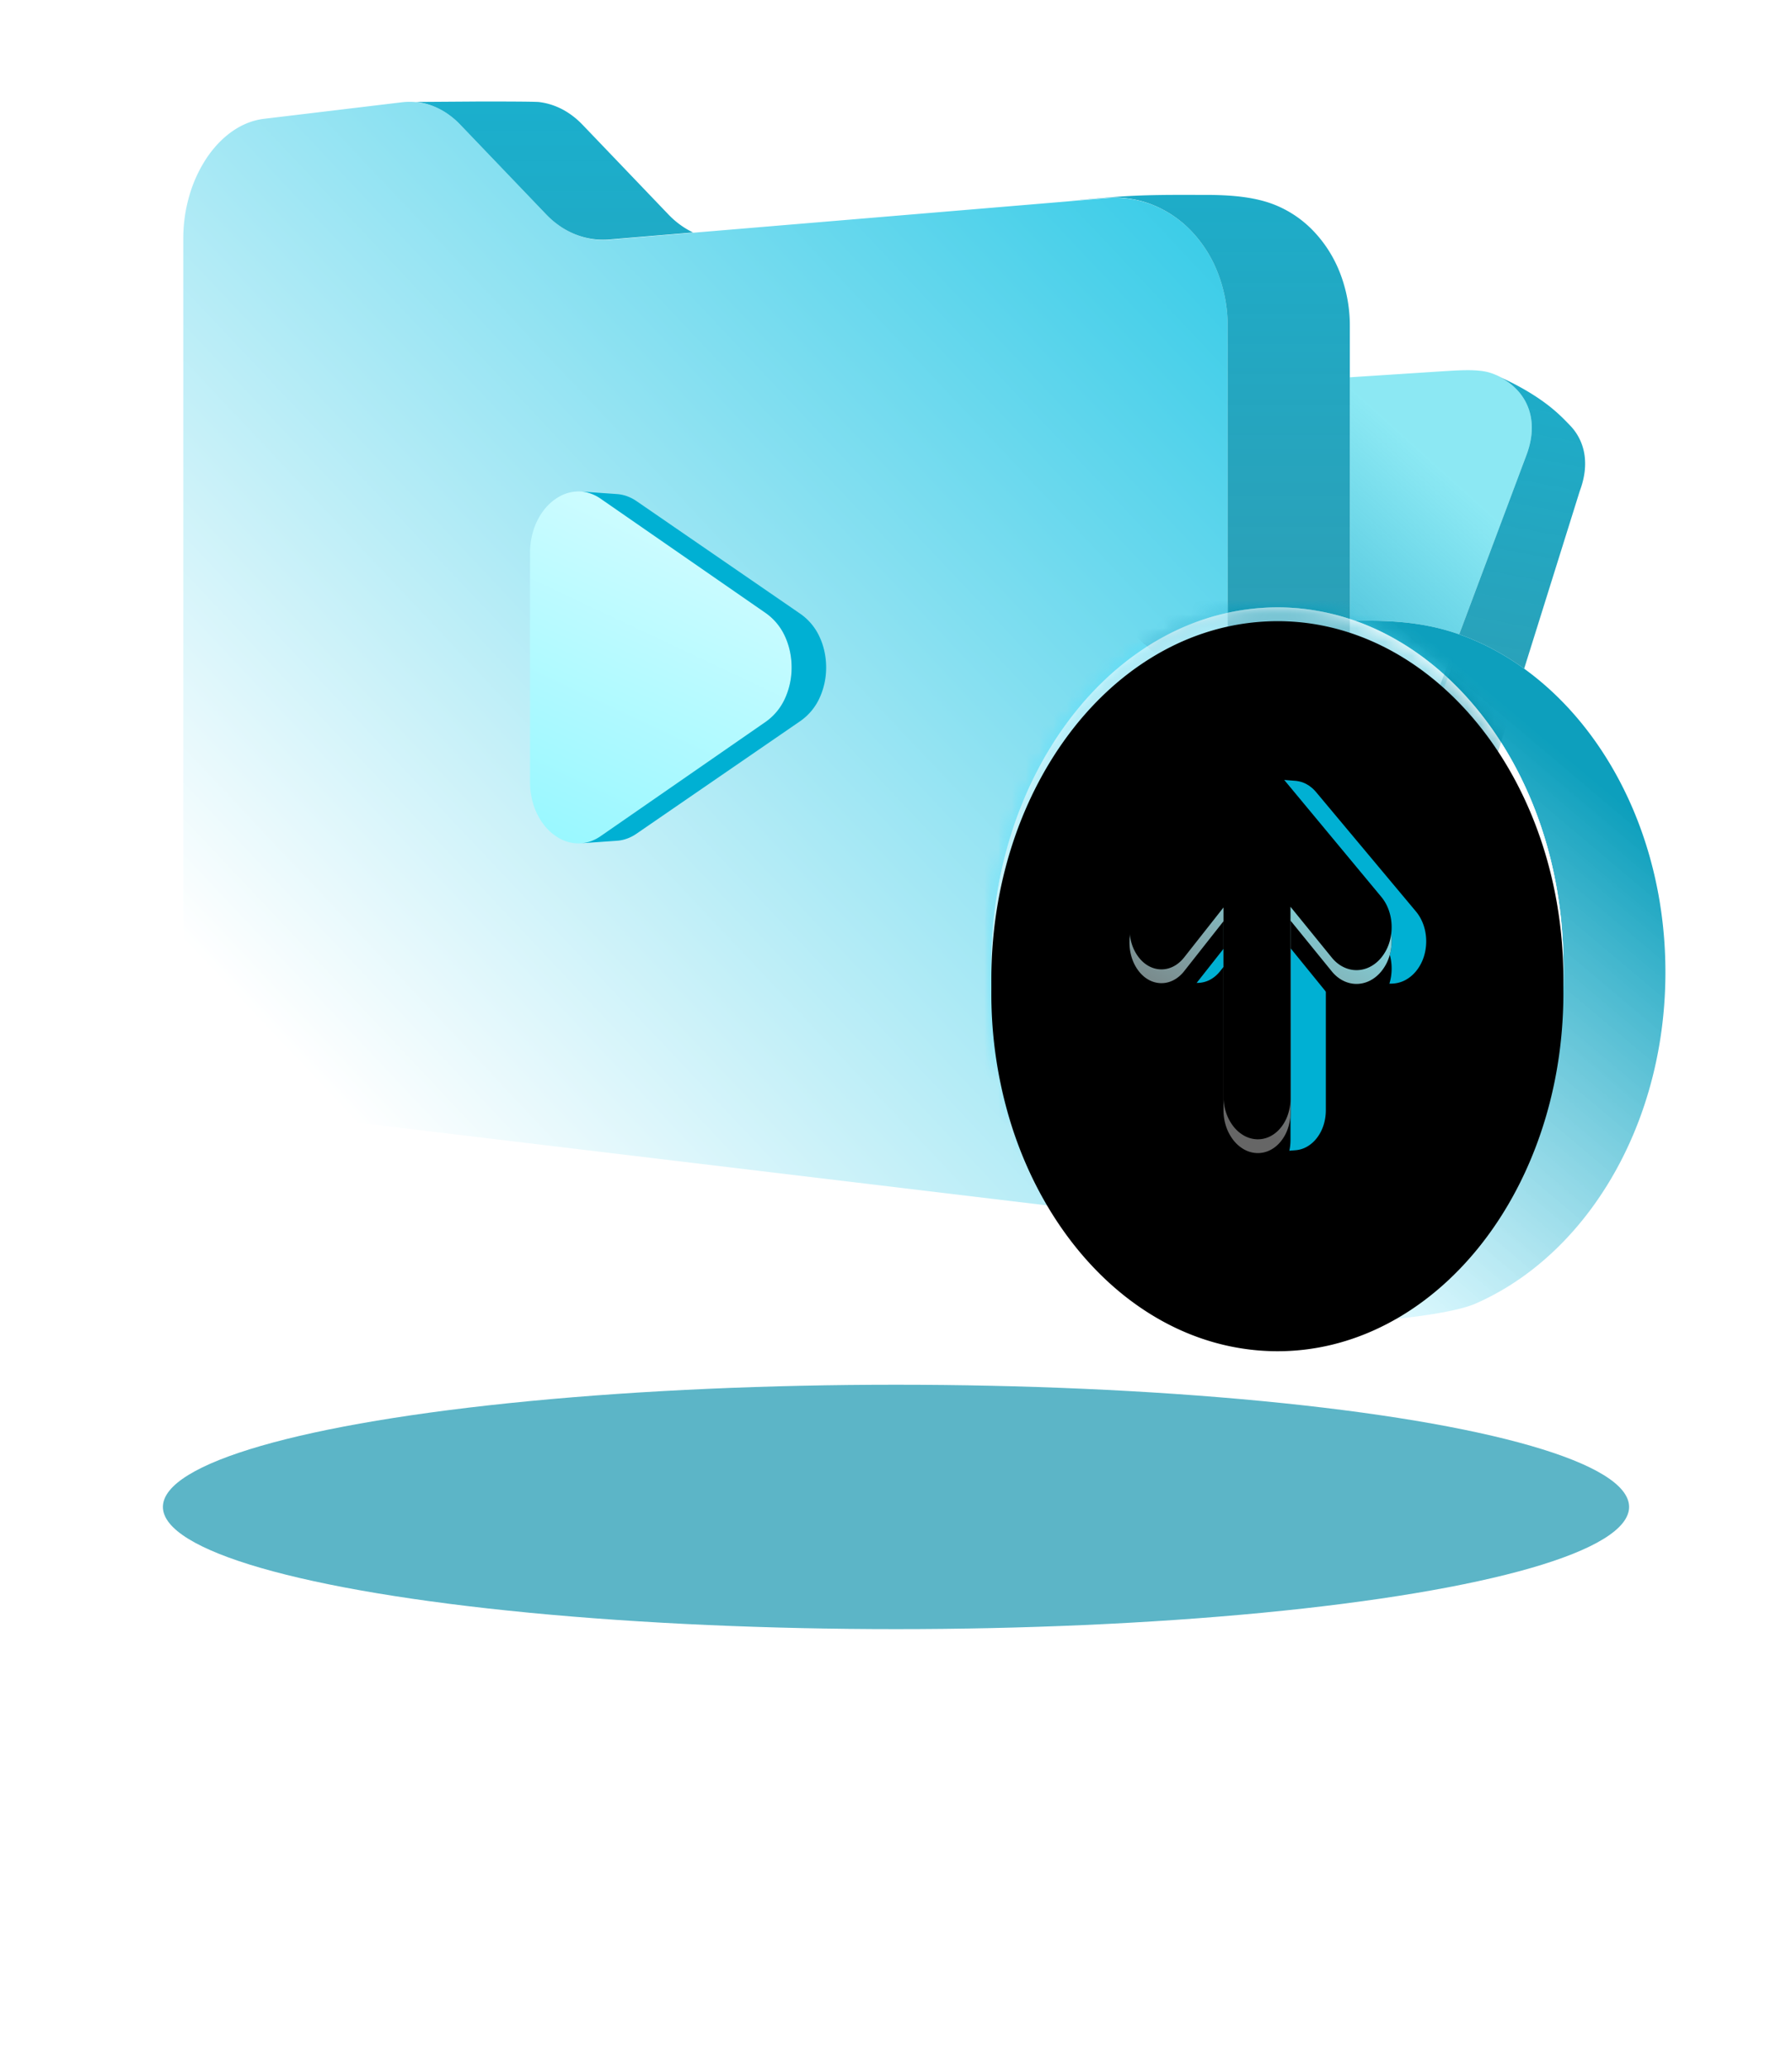 <svg width="130" height="150" xmlns="http://www.w3.org/2000/svg" xmlns:xlink="http://www.w3.org/1999/xlink"><defs><filter x="-22.6%" y="-135.4%" width="145.1%" height="370.8%" filterUnits="objectBoundingBox" id="a"><feGaussianBlur stdDeviation="8" in="SourceGraphic"/></filter><filter x="-6.2%" y="-9.6%" width="112.5%" height="119.2%" filterUnits="objectBoundingBox" id="h"><feGaussianBlur stdDeviation="2" in="SourceGraphic"/></filter><filter x="-22.6%" y="-19.2%" width="145.2%" height="138.3%" filterUnits="objectBoundingBox" id="j"><feGaussianBlur stdDeviation="4" in="SourceGraphic"/></filter><filter x="-7.9%" y="-7.4%" width="115.8%" height="114.9%" filterUnits="objectBoundingBox" id="k"><feGaussianBlur stdDeviation="2" in="SourceGraphic"/></filter><filter x="-17.7%" y="-14.8%" width="135.4%" height="129.7%" filterUnits="objectBoundingBox" id="l"><feGaussianBlur stdDeviation="4" in="SourceGraphic"/></filter><filter x="-31.3%" y="-21.2%" width="162.7%" height="150%" filterUnits="objectBoundingBox" id="m"><feOffset dy="2" in="SourceAlpha" result="shadowOffsetOuter1"/><feGaussianBlur stdDeviation="4" in="shadowOffsetOuter1" result="shadowBlurOuter1"/><feComposite in="shadowBlurOuter1" in2="SourceAlpha" operator="out" result="shadowBlurOuter1"/><feColorMatrix values="0 0 0 0 0.286 0 0 0 0 0.653 0 0 0 0 0.957 0 0 0 0.245 0" in="shadowBlurOuter1"/></filter><filter x="-25.3%" y="-16.4%" width="150.6%" height="140.4%" filterUnits="objectBoundingBox" id="o"><feGaussianBlur stdDeviation="2" in="SourceAlpha" result="shadowBlurInner1"/><feOffset dy="1" in="shadowBlurInner1" result="shadowOffsetInner1"/><feComposite in="shadowOffsetInner1" in2="SourceAlpha" operator="arithmetic" k2="-1" k3="1" result="shadowInnerInner1"/><feColorMatrix values="0 0 0 0 1 0 0 0 0 1 0 0 0 0 1 0 0 0 1 0" in="shadowInnerInner1"/></filter><filter x="-84.1%" y="-51.5%" width="268.2%" height="217.6%" filterUnits="objectBoundingBox" id="p"><feOffset dy="2" in="SourceAlpha" result="shadowOffsetOuter1"/><feGaussianBlur stdDeviation="5" in="shadowOffsetOuter1" result="shadowBlurOuter1"/><feComposite in="shadowBlurOuter1" in2="SourceAlpha" operator="out" result="shadowBlurOuter1"/><feColorMatrix values="0 0 0 0 0 0 0 0 0 0.702 0 0 0 0 0.842 0 0 0 0.599 0" in="shadowBlurOuter1"/></filter><filter x="-63.1%" y="-36.8%" width="226.2%" height="188.2%" filterUnits="objectBoundingBox" id="s"><feGaussianBlur stdDeviation="1.5" in="SourceAlpha" result="shadowBlurInner1"/><feOffset dy="-1" in="shadowBlurInner1" result="shadowOffsetInner1"/><feComposite in="shadowOffsetInner1" in2="SourceAlpha" operator="arithmetic" k2="-1" k3="1" result="shadowInnerInner1"/><feColorMatrix values="0 0 0 0 1 0 0 0 0 1 0 0 0 0 1 0 0 0 0.604 0" in="shadowInnerInner1"/></filter><linearGradient x1="100%" y1="28.898%" x2="75.87%" y2="46.25%" id="b"><stop stop-color="#41DAEC" stop-opacity=".603" offset="0%"/><stop stop-color="#22A1C5" offset="100%"/><stop stop-color="#47E0FF" offset="100%"/></linearGradient><linearGradient x1="86.011%" y1="0%" x2="69.915%" y2="100%" id="c"><stop stop-color="#01A6C7" offset="0%"/><stop stop-color="#007086" stop-opacity=".84" offset="100%"/></linearGradient><linearGradient x1="117.298%" y1="-16.937%" x2="13.071%" y2="88.414%" id="d"><stop stop-color="#00BDE1" offset="0%"/><stop stop-color="#FFF" offset="100%"/></linearGradient><linearGradient x1="77.651%" y1="0%" x2="77.651%" y2="100%" id="e"><stop stop-color="#01A6C7" offset="0%"/><stop stop-color="#007086" stop-opacity=".84" offset="100%"/></linearGradient><linearGradient x1="70.362%" y1="17.095%" x2="31.617%" y2="100%" id="f"><stop stop-color="#009AB9" offset="0%"/><stop stop-color="#D6F8FF" stop-opacity=".84" offset="100%"/></linearGradient><linearGradient x1="63.862%" y1="10.038%" x2="32.774%" y2="87.081%" id="r"><stop stop-color="#74EDFA" offset="0%"/><stop stop-color="#FFF" stop-opacity=".4" offset="100%"/></linearGradient><linearGradient x1="77.619%" y1="-37.417%" x2="22.381%" y2="121.711%" id="t"><stop stop-color="#E9FEFF" offset="0%"/><stop stop-color="#90F7FF" offset="100%"/></linearGradient><path d="M19.435.053c2.879-.229 5.669.288 8.248 1.435 2.619 1.164 5.013 2.974 7.05 5.301 2.062 2.355 3.748 5.23 4.923 8.476 1.184 3.268 1.842 6.894 1.842 10.715 0 3.823-.658 7.45-1.842 10.718-1.175 3.247-2.861 6.12-4.923 8.475-2.037 2.327-4.431 4.137-7.05 5.3-2.58 1.147-5.37 1.663-8.248 1.435-2.829-.225-5.478-1.148-7.85-2.612-2.338-1.441-4.414-3.412-6.136-5.767-1.704-2.329-3.07-5.043-4.006-8.012A31.728 31.728 0 0 1 0 25.98c0-3.366.512-6.584 1.443-9.535.937-2.969 2.302-5.683 4.006-8.012 1.722-2.355 3.798-4.326 6.136-5.768C13.957 1.2 16.606.278 19.435.053" id="g"/><path d="M19.435.053c2.879-.229 5.669.288 8.248 1.435 2.619 1.164 5.013 2.974 7.05 5.301 2.062 2.355 3.748 5.23 4.923 8.476 1.184 3.268 1.842 6.894 1.842 10.715 0 3.823-.658 7.45-1.842 10.718-1.175 3.247-2.861 6.12-4.923 8.475-2.037 2.327-4.431 4.137-7.05 5.3-2.58 1.147-5.37 1.663-8.248 1.435-2.829-.225-5.478-1.148-7.85-2.612-2.338-1.441-4.414-3.412-6.136-5.767-1.704-2.329-3.07-5.043-4.006-8.012A31.728 31.728 0 0 1 0 25.98c0-3.366.512-6.584 1.443-9.535.937-2.969 2.302-5.683 4.006-8.012 1.722-2.355 3.798-4.326 6.136-5.768C13.957 1.2 16.606.278 19.435.053" id="n"/><path d="M19.252 12.376h.063a3.368 3.368 0 0 1 .18.007.91.91 0 0 1 .091.01l.045.008.044.008.087.017a2.488 2.488 0 0 1 .13.032 1.432 1.432 0 0 1 .116.039l.059.023.055.023.052.023.056.027a2.27 2.27 0 0 1 .301.185 4.733 4.733 0 0 1 .151.12l.042.036.037.033.07.07a2.76 2.76 0 0 1 .149.16l7.306 8.8c.251.301.44.652.565 1.027.126.375.188.775.188 1.175s-.062.8-.188 1.177a3.23 3.23 0 0 1-.565 1.033 2.75 2.75 0 0 1-.402.398 2.41 2.41 0 0 1-.445.284 2.197 2.197 0 0 1-.473.169 2.08 2.08 0 0 1-.969-.004 2.178 2.178 0 0 1-.468-.172 2.38 2.38 0 0 1-.439-.284 2.718 2.718 0 0 1-.393-.395l-2.995-3.685v13.908c0 .423-.069.822-.194 1.184a3.01 3.01 0 0 1-.527.95c-.222.268-.486.48-.779.623a1.97 1.97 0 0 1-.95.2 2.065 2.065 0 0 1-.942-.277 2.616 2.616 0 0 1-.766-.679 3.3 3.3 0 0 1-.515-.978 3.738 3.738 0 0 1-.188-1.18V22.769l-2.855 3.623a2.58 2.58 0 0 1-.369.382c-.13.109-.267.2-.408.272a1.953 1.953 0 0 1-.433.162 1.848 1.848 0 0 1-.89-.004 1.963 1.963 0 0 1-.43-.164 2.176 2.176 0 0 1-.402-.272 2.525 2.525 0 0 1-.361-.38 3.114 3.114 0 0 1-.506-.977 3.701 3.701 0 0 1-.168-1.11c0-.378.056-.756.168-1.113.112-.356.28-.691.506-.982l6.85-8.871.053-.064.044-.053.04-.047.038-.042.058-.056.033-.033.033-.032a1.322 1.322 0 0 1 .066-.063l.067-.055.053-.042a6.989 6.989 0 0 1 .082-.064l.065-.044.055-.035.049-.03a.963.963 0 0 1 .11-.059 4.153 4.153 0 0 1 .157-.076l.067-.026a2.172 2.172 0 0 1 .162-.057l.064-.013c.014-.004.029-.007.043-.012a26528.443 26528.443 0 0 1 .087-.02.82.82 0 0 1 .043-.008l.06-.01.06-.007.06-.006.06-.004" id="q"/></defs><g fill="none" fill-rule="evenodd"><path d="M0 0h130v130H0z"/><ellipse fill="#008BA7" opacity=".8" filter="url(#a)" cx="65" cy="109.318" rx="53.182" ry="8.864"/><path d="M59.498 22.57a6.3 6.3 0 0 1 1.075-.001c.338.03.653.09.941.179.29.09.552.21.785.358.232.148.435.325.604.53l3.558 4.318c.18.22.398.411.648.574.251.164.535.298.85.402.314.104.657.177 1.027.218.37.04.767.05 1.186.024l34.566-2.244c1.153-.07 2.47-.165 3.35.11.887.278 1.522.757 2.067 1.323.548.57.99 1.553 1.12 2.352.134.805.037 1.707-.325 2.673l-16.33 43.53c-.465 1.238-1.177 2.403-2.07 3.447a14.111 14.111 0 0 1-3.141 2.717 13.72 13.72 0 0 1-3.754 1.675c-1.298.352-2.619.484-3.89.355l-63.671-6.485c-.842-.086-1.522-.37-2.03-.81-.506-.435-.843-1.022-1.003-1.72-.159-.69-.144-1.49.053-2.355.195-.86.57-1.786 1.132-2.739l24.667-41.794a10.867 10.867 0 0 1 1.684-2.135 14.127 14.127 0 0 1 2.213-1.795 13.287 13.287 0 0 1 2.48-1.289c.845-.326 1.69-.539 2.491-.606l9.716-.811Z" fill="#FFF" fill-rule="nonzero"/><path d="M46.203 15.204a6.3 6.3 0 0 1 1.075-.002c.338.03.652.09.94.18.29.09.553.209.785.357.233.148.436.326.605.53l3.558 4.318c.18.22.398.411.648.575.251.163.535.297.849.401.314.104.658.177 1.028.218.37.041.767.05 1.185.024l34.567-2.244c1.153-.07 2.47-.164 3.35.111.886.277 1.522.756 2.066 1.322.549.571.99 1.554 1.121 2.352.133.805.036 1.708-.326 2.673l-16.328 43.53c-.465 1.239-1.178 2.404-2.07 3.448a14.111 14.111 0 0 1-3.142 2.716 13.72 13.72 0 0 1-3.754 1.676c-1.298.351-2.618.484-3.89.354L4.8 71.258c-.842-.086-1.522-.37-2.031-.809-.506-.436-.842-1.023-1.002-1.72-.16-.691-.144-1.49.052-2.356.196-.86.57-1.786 1.133-2.739L27.619 21.84a10.867 10.867 0 0 1 1.684-2.135 14.127 14.127 0 0 1 2.213-1.794 13.287 13.287 0 0 1 2.48-1.29c.844-.326 1.69-.539 2.49-.606l9.717-.811Z" fill="url(#b)" fill-rule="nonzero" transform="translate(13.295 7.367)"/><path d="M111.066 28.542c1.53.944 2.288 1.754 2.832 2.32.549.57.907 1.271 1.038 2.07.133.805.036 1.707-.326 2.673l-12.813 40.924c-.465 1.238-1.177 2.403-2.07 3.447a14.111 14.111 0 0 1-3.141 2.717 13.72 13.72 0 0 1-3.754 1.675c-1.298.351-2.619.484-3.89.354l-3.494-.355a13.721 13.721 0 0 0 3.751-1.674 14.111 14.111 0 0 0 3.142-2.717c.892-1.044 1.605-2.21 2.07-3.447l16.328-43.531c.362-.965.46-1.868.327-2.672a3.852 3.852 0 0 0-1.038-2.07 4.621 4.621 0 0 0-1.202-.888c.753.323 1.523.732 2.24 1.174Zm-43.317-6.361c.338.03.653.09.941.18.29.09.552.209.785.357.233.148.436.326.604.53l3.558 4.318c.18.22.398.412.649.575.203.132.428.245.672.339l-4.996.304a6.954 6.954 0 0 1-1.186-.024 5.032 5.032 0 0 1-1.028-.218 3.643 3.643 0 0 1-.849-.401 2.84 2.84 0 0 1-.648-.575l-3.558-4.317a2.55 2.55 0 0 0-.605-.53 2.928 2.928 0 0 0-.232-.134l4.818-.402a6.3 6.3 0 0 1 1.075-.002Z" fill="#FFF" fill-rule="nonzero"/><path d="M97.77 21.175c1.531.945 2.288 1.754 2.833 2.32a3.86 3.86 0 0 1 1.038 2.07c.132.805.035 1.708-.327 2.673L88.502 69.162c-.465 1.238-1.178 2.403-2.07 3.447a14.111 14.111 0 0 1-3.142 2.717A13.72 13.72 0 0 1 79.536 77c-1.298.352-2.618.484-3.89.355L72.154 77a13.721 13.721 0 0 0 3.751-1.674 14.111 14.111 0 0 0 3.142-2.717c.892-1.044 1.605-2.209 2.07-3.447l16.328-43.53c.362-.966.46-1.868.326-2.673a3.852 3.852 0 0 0-1.038-2.07A4.621 4.621 0 0 0 95.53 20c.754.324 1.524.733 2.24 1.174Zm-43.316-6.36c.338.029.653.09.94.179.29.09.553.21.785.357.233.149.436.326.605.531l3.558 4.317c.18.22.398.412.648.575.203.132.428.246.673.339l-4.997.304a6.954 6.954 0 0 1-1.186-.023 5.032 5.032 0 0 1-1.028-.219 3.643 3.643 0 0 1-.848-.401 2.84 2.84 0 0 1-.648-.575l-3.558-4.317a2.55 2.55 0 0 0-.605-.53 2.928 2.928 0 0 0-.232-.134l4.818-.401a6.3 6.3 0 0 1 1.075-.003Z" fill-opacity=".9" fill="url(#c)" fill-rule="nonzero" transform="translate(13.295 7.367)"/><path d="M15.851.054a4.791 4.791 0 0 1 2.282.28c.365.14.718.324 1.054.551.337.228.658.5.958.813l6.228 6.507c.313.326.648.612 1.002.854.356.243.73.442 1.118.596a5.425 5.425 0 0 0 2.475.366L66.949 7.01a7.52 7.52 0 0 1 3.4.493 7.985 7.985 0 0 1 2.823 1.909 9.227 9.227 0 0 1 1.929 3.043 10.6 10.6 0 0 1 .712 3.866V71.6c0 1.388-.254 2.685-.712 3.84a8.788 8.788 0 0 1-1.93 2.973 7.603 7.603 0 0 1-2.823 1.806 7.417 7.417 0 0 1-3.399.371L5.854 73.263c-.822-.098-1.6-.419-2.306-.912-.701-.491-1.33-1.154-1.857-1.942a9.873 9.873 0 0 1-1.24-2.683A11.186 11.186 0 0 1 0 64.567V9.95c0-1.103.16-2.171.452-3.158A9.873 9.873 0 0 1 1.69 4.107c.526-.787 1.156-1.45 1.857-1.942.705-.493 1.484-.813 2.306-.912L15.851.054Z" fill="url(#d)" fill-rule="nonzero" transform="translate(13.295 7.367)"/><path d="M87.536 14.14c2.435 0 3.873.298 4.924.712a7.985 7.985 0 0 1 2.824 1.908 9.227 9.227 0 0 1 1.928 3.043 10.6 10.6 0 0 1 .713 3.866V78.95c0 1.389-.254 2.685-.713 3.84a8.788 8.788 0 0 1-1.928 2.973 7.603 7.603 0 0 1-2.824 1.806c-.168.06-.323.12-.474.175l-.226.082c-.717.252-1.48.433-3.398.433-2.523 0-4.925.048-7.515-.263l-.086-.009a7.358 7.358 0 0 0 2.836-.418 7.603 7.603 0 0 0 2.823-1.806 8.788 8.788 0 0 0 1.929-2.973c.458-1.155.712-2.451.712-3.84V23.67a10.6 10.6 0 0 0-.712-3.866 9.227 9.227 0 0 0-1.929-3.043 7.985 7.985 0 0 0-2.823-1.908 7.52 7.52 0 0 0-3.4-.494l-2.762.231c1.056-.1 2.05-.188 2.979-.266 2.61-.218 4.688-.183 7.122-.183ZM39.124 7.405a4.81 4.81 0 0 1 1.121.28c.365.138.718.322 1.054.55.337.228.658.499.957.812l6.23 6.507c.311.326.647.612 1.001.854.256.175.52.327.794.456l-6.065.506a5.425 5.425 0 0 1-2.475-.366 5.726 5.726 0 0 1-1.117-.596 6.352 6.352 0 0 1-1.003-.854l-6.228-6.507a5.87 5.87 0 0 0-.958-.812 5.163 5.163 0 0 0-1.054-.55 4.81 4.81 0 0 0-1.214-.29l4.09-.028.246-.001h.06l.268-.001h1.343c1.21.002 2.711.01 2.95.04Z" fill="#FFF" fill-rule="nonzero"/><path d="M74.24 6.773c2.435 0 3.873.298 4.925.712a7.985 7.985 0 0 1 2.823 1.908 9.227 9.227 0 0 1 1.929 3.044 10.6 10.6 0 0 1 .712 3.865v55.282c0 1.388-.254 2.685-.712 3.84a8.788 8.788 0 0 1-1.929 2.973 7.603 7.603 0 0 1-2.823 1.806c-.168.06-.323.119-.475.174l-.226.082c-.717.252-1.479.433-3.397.433-2.524 0-4.925.048-7.515-.263l-.087-.008a7.358 7.358 0 0 0 2.836-.418 7.603 7.603 0 0 0 2.824-1.806 8.788 8.788 0 0 0 1.928-2.974c.458-1.154.712-2.451.712-3.84v-55.28a10.6 10.6 0 0 0-.712-3.866 9.227 9.227 0 0 0-1.928-3.044A7.985 7.985 0 0 0 70.3 7.485a7.52 7.52 0 0 0-3.4-.494l-2.761.232c1.056-.1 2.049-.189 2.978-.266 2.611-.22 4.688-.184 7.123-.184ZM25.829.038a4.81 4.81 0 0 1 1.122.28 5.09 5.09 0 0 1 1.053.55c.338.228.659.5.958.812l6.229 6.507c.312.327.647.612 1.002.854.255.175.52.327.793.456l-6.064.507a5.425 5.425 0 0 1-2.475-.366 5.726 5.726 0 0 1-1.118-.597 6.352 6.352 0 0 1-1.002-.854l-6.23-6.507a5.87 5.87 0 0 0-.957-.812 5.163 5.163 0 0 0-1.054-.55 4.81 4.81 0 0 0-1.215-.29L20.961 0l.247-.002h.328l.132-.001h1.211c1.209.002 2.71.01 2.95.04Z" fill-opacity=".9" fill="url(#e)" fill-rule="nonzero" transform="translate(13.295 7.367)"/><path d="M99.134 45.03c2.948 0 5.348.335 7.918 1.46 2.61 1.143 4.995 2.92 7.025 5.203 2.054 2.311 3.735 5.132 4.906 8.318 1.18 3.207 1.835 6.766 1.835 10.516s-.656 7.31-1.835 10.517c-1.17 3.186-2.852 6.006-4.906 8.317-2.03 2.284-4.415 4.06-7.025 5.202-2.57 1.125-11.43 1.684-14.297 1.46h-.012a17.11 17.11 0 0 0 6.922-1.46c2.61-1.142 4.996-2.918 7.026-5.202 2.054-2.31 3.735-5.13 4.906-8.317 1.179-3.208 1.834-6.767 1.834-10.517 0-3.75-.655-7.31-1.834-10.516-1.171-3.186-2.852-6.007-4.906-8.318-2.03-2.284-4.416-4.06-7.026-5.203a17.106 17.106 0 0 0-6.923-1.46h6.392Z" fill="#FFF" fill-rule="nonzero"/><path d="M27.216.968c2.949 0 5.349.335 7.918 1.46 2.61 1.143 4.996 2.92 7.026 5.203 2.054 2.311 3.735 5.132 4.906 8.318 1.179 3.207 1.834 6.766 1.834 10.516s-.655 7.31-1.834 10.517c-1.171 3.186-2.852 6.007-4.906 8.317-2.03 2.284-4.416 4.06-7.026 5.203-2.57 1.124-11.429 1.683-14.297 1.459h-.012a17.11 17.11 0 0 0 6.923-1.46c2.61-1.142 4.996-2.918 7.026-5.202 2.054-2.31 3.734-5.13 4.905-8.317 1.18-3.207 1.835-6.767 1.835-10.517 0-3.75-.655-7.309-1.835-10.516-1.17-3.186-2.851-6.007-4.905-8.318-2.03-2.283-4.416-4.06-7.026-5.203a17.106 17.106 0 0 0-6.924-1.46h6.393Z" fill-opacity=".95" fill="url(#f)" fill-rule="nonzero" transform="translate(71.917 44.062)"/><path d="M91.352 44.115c2.879-.229 5.67.288 8.248 1.435 2.62 1.164 5.013 2.974 7.05 5.301 2.062 2.355 3.749 5.229 4.924 8.475 1.183 3.27 1.84 6.895 1.84 10.716 0 3.822-.657 7.449-1.84 10.718-1.175 3.246-2.862 6.12-4.923 8.475-2.038 2.327-4.432 4.137-7.051 5.3-2.579 1.147-5.37 1.663-8.248 1.435-2.828-.225-5.477-1.148-7.85-2.612-2.338-1.442-4.414-3.412-6.136-5.767-1.704-2.329-3.069-5.043-4.005-8.012a31.728 31.728 0 0 1-1.444-9.537c0-3.366.513-6.584 1.444-9.535.936-2.969 2.301-5.683 4.005-8.012 1.722-2.355 3.798-4.326 6.136-5.768 2.373-1.464 5.022-2.388 7.85-2.612" fill="#FFF"/><g transform="translate(71.917 44.062)"><mask id="i" fill="#fff"><use xlink:href="#g"/></mask><use fill="#FFF" xlink:href="#g"/><path d="M-12.42-21.491a6.3 6.3 0 0 1 1.076-.002c.338.03.653.09.94.18.29.09.553.208.785.357.233.148.436.325.605.53l3.558 4.318c.18.22.398.411.648.574.251.164.535.298.849.402.314.104.658.177 1.028.218a7 7 0 0 0 1.185.024l34.567-2.244c1.153-.07 2.47-.164 3.35.111.886.277 1.522.756 2.066 1.322.549.57.99 1.553 1.121 2.352.133.805.036 1.707-.326 2.673l-16.328 43.53c-.465 1.238-1.178 2.403-2.07 3.447a14.111 14.111 0 0 1-3.142 2.717 13.72 13.72 0 0 1-3.754 1.675c-1.298.352-2.618.484-3.89.355l-63.67-6.485c-.842-.086-1.522-.37-2.031-.81-.505-.435-.842-1.022-1.002-1.719-.16-.692-.144-1.49.053-2.356.195-.86.57-1.786 1.132-2.739l24.667-41.794a10.867 10.867 0 0 1 1.684-2.135 14.127 14.127 0 0 1 2.213-1.794 13.287 13.287 0 0 1 2.48-1.29c.844-.326 1.69-.539 2.49-.606l9.717-.811Z" fill="url(#b)" fill-rule="nonzero" filter="url(#h)" mask="url(#i)"/><path d="M39.148-15.52c1.531.945 2.288 1.754 2.833 2.32.548.57.906 1.271 1.038 2.07.133.805.036 1.707-.327 2.673L29.88 32.467c-.465 1.238-1.178 2.403-2.07 3.447a14.111 14.111 0 0 1-3.142 2.717 13.72 13.72 0 0 1-3.754 1.675c-1.297.351-2.618.484-3.89.354l-3.493-.355a13.721 13.721 0 0 0 3.751-1.674 14.111 14.111 0 0 0 3.142-2.717c.892-1.044 1.605-2.209 2.07-3.447l16.328-43.53c.362-.966.46-1.869.326-2.673a3.852 3.852 0 0 0-1.038-2.07 4.621 4.621 0 0 0-1.202-.888c.754.324 1.524.732 2.24 1.174Zm-43.316-6.36c.338.029.653.089.941.179.289.09.552.209.784.357.233.149.436.326.605.531l3.558 4.317c.18.22.398.412.648.575.203.132.428.245.673.339l-4.997.304a6.954 6.954 0 0 1-1.185-.024 5.032 5.032 0 0 1-1.029-.218 3.643 3.643 0 0 1-.848-.401 2.84 2.84 0 0 1-.648-.575l-3.558-4.317a2.55 2.55 0 0 0-.605-.53 2.928 2.928 0 0 0-.232-.134l4.818-.402a6.3 6.3 0 0 1 1.075-.002Z" fill-opacity=".9" fill="url(#c)" fill-rule="nonzero" filter="url(#j)" mask="url(#i)"/><path d="M-42.77-36.64a4.791 4.791 0 0 1 2.281.28 5.17 5.17 0 0 1 1.054.55c.338.228.658.5.958.813l6.228 6.507c.313.326.648.611 1.003.854.355.242.729.442 1.117.596a5.425 5.425 0 0 0 2.475.366l35.981-3.013a7.52 7.52 0 0 1 3.4.494 7.985 7.985 0 0 1 2.823 1.909 9.227 9.227 0 0 1 1.929 3.043 10.6 10.6 0 0 1 .712 3.865v55.282c0 1.388-.254 2.685-.712 3.84a8.788 8.788 0 0 1-1.929 2.973 7.603 7.603 0 0 1-2.823 1.806 7.417 7.417 0 0 1-3.4.37l-61.095-7.327c-.822-.098-1.6-.419-2.305-.912-.702-.491-1.332-1.154-1.858-1.942a9.873 9.873 0 0 1-1.24-2.683 11.186 11.186 0 0 1-.45-3.159v-54.618c0-1.104.16-2.171.45-3.158a9.873 9.873 0 0 1 1.24-2.684c.526-.788 1.156-1.45 1.858-1.942.705-.493 1.483-.813 2.305-.912l9.997-1.199Z" fill="url(#d)" fill-rule="nonzero" filter="url(#k)" mask="url(#i)"/><path d="M15.619-29.922c2.434 0 3.872.298 4.924.712a7.985 7.985 0 0 1 2.823 1.908 9.227 9.227 0 0 1 1.93 3.043 10.6 10.6 0 0 1 .711 3.866v55.281c0 1.389-.254 2.685-.712 3.84a8.788 8.788 0 0 1-1.929 2.974 7.603 7.603 0 0 1-2.823 1.806c-.168.06-.323.118-.475.174l-.226.082c-.717.252-1.479.433-3.397.433-2.524 0-4.925.048-7.515-.263l-.087-.008a7.358 7.358 0 0 0 2.836-.418 7.603 7.603 0 0 0 2.824-1.806 8.788 8.788 0 0 0 1.929-2.974c.458-1.155.712-2.451.712-3.84v-55.281a10.6 10.6 0 0 0-.712-3.866 9.227 9.227 0 0 0-1.93-3.043 7.985 7.985 0 0 0-2.823-1.908 7.52 7.52 0 0 0-3.399-.494l-2.762.231c1.056-.1 2.049-.188 2.979-.266 2.61-.218 4.687-.183 7.122-.183Zm-48.413-6.735a4.81 4.81 0 0 1 1.122.28c.364.138.717.322 1.054.55.337.228.658.499.957.812l6.229 6.507c.312.326.648.612 1.002.854.255.175.52.327.794.456l-6.065.507a5.425 5.425 0 0 1-2.475-.366 5.726 5.726 0 0 1-1.118-.597 6.352 6.352 0 0 1-1.002-.854l-6.229-6.507a5.87 5.87 0 0 0-.957-.812 5.163 5.163 0 0 0-1.054-.55 4.81 4.81 0 0 0-1.215-.29l4.09-.027.247-.002h.06l.268-.001h1.343c1.21.002 2.71.01 2.95.04Z" fill-opacity=".9" fill="url(#e)" fill-rule="nonzero" filter="url(#l)" mask="url(#i)"/></g><g transform="translate(71.917 44.062)"><use fill="#000" filter="url(#m)" xlink:href="#n"/><use fill-opacity=".45" fill="#FFF" xlink:href="#n"/><use fill="#000" filter="url(#o)" xlink:href="#n"/></g><path d="M85.903 70.453c-.113.144-.236.27-.364.378a2.19 2.19 0 0 1-.403.27 1.87 1.87 0 0 1-.868.22l2.626-.018a1.967 1.967 0 0 0 .863-.216 2.23 2.23 0 0 0 .4-.267c.127-.107.249-.23.361-.373l2.837-3.57-2.597-.047-2.855 3.623Zm7.717-3.67 2.562.048v13.701c0 .392-.06.764-.17 1.103-.111.339-.27.645-.47.905-.197.26-.434.473-.698.628-.263.155-.554.25-.861.274l-2.578.2c.308-.024.602-.12.867-.277.266-.157.504-.374.704-.637.2-.264.36-.574.471-.919.111-.344.173-.721.173-1.119V66.782Zm-2.156-10.334 1.567.121.95.074h-.002.01-.005l.016.002.021.002.022.002a.778.778 0 0 1 .084.013l.043.008.086.017a2.402 2.402 0 0 1 .18.048 2.12 2.12 0 0 1 .122.044l.054.023a2.23 2.23 0 0 1 .109.05c.018.009.035.017.051.027l.073.042.023.015.058.033.05.033.043.032.041.033a2.051 2.051 0 0 1 .11.085l.04.036.038.033.069.068a2.671 2.671 0 0 1 .148.159l7.252 8.67c.249.297.435.642.56 1.012.125.369.187.763.187 1.157s-.062.788-.187 1.16a3.18 3.18 0 0 1-.56 1.017 2.714 2.714 0 0 1-.394.387c-.14.111-.285.204-.436.278a2.19 2.19 0 0 1-.936.227l-2.527.02a2.112 2.112 0 0 0 .944-.23 2.548 2.548 0 0 0 .836-.676c.25-.304.439-.656.564-1.033.126-.377.189-.777.189-1.177s-.063-.8-.189-1.175a3.196 3.196 0 0 0-.564-1.027l-7.307-8.8a2.683 2.683 0 0 0-.092-.103l-.057-.058-.07-.069-.037-.034a1.674 1.674 0 0 0-.042-.036l-.05-.04a.92.92 0 0 0-.06-.046l-.04-.034a1.56 1.56 0 0 0-.2-.129 1.55 1.55 0 0 0-.05-.028l-.051-.027-.056-.028-.053-.022a2.077 2.077 0 0 0-.055-.023l-.029-.012-.03-.011a1.845 1.845 0 0 0-.246-.071l-.086-.017-.043-.008a1.44 1.44 0 0 0-.042-.007l-.022-.004-.022-.003Z" fill="#00B0D3"/><g transform="translate(71.917 44.062)"><use fill="#000" filter="url(#p)" xlink:href="#q"/><use fill="url(#r)" xlink:href="#q"/><use fill="#000" filter="url(#s)" xlink:href="#q"/></g><path d="M28.562 28.286a2.67 2.67 0 0 1 1.296.277c.143.07.285.152.425.25l11.972 8.293a4.173 4.173 0 0 1 1.406 1.716 5.38 5.38 0 0 1 .471 2.228c0 .772-.157 1.542-.471 2.229a4.174 4.174 0 0 1-1.406 1.716l-11.972 8.29c-.14.097-.282.18-.425.25a2.661 2.661 0 0 1-1.298.279 2.871 2.871 0 0 1-1.29-.375 3.703 3.703 0 0 1-1.085-.942 4.648 4.648 0 0 1-.75-1.398 5.471 5.471 0 0 1-.279-1.75V32.752c0-.63.101-1.22.28-1.75.18-.53.437-1.002.75-1.398a3.711 3.711 0 0 1 1.086-.942 2.873 2.873 0 0 1 1.29-.375" fill="url(#t)" transform="translate(13.295 7.367)"/><path d="M59.464 46.223a4.12 4.12 0 0 0-1.395-1.69l-11.886-8.176a3.133 3.133 0 0 0-.706-.364 2.768 2.768 0 0 0-.715-.151l-2.614-.185a2.609 2.609 0 0 1 .72.153 2.944 2.944 0 0 1 .71.369l11.972 8.294a4.17 4.17 0 0 1 1.407 1.716c.314.686.47 1.457.47 2.228a5.38 5.38 0 0 1-.47 2.228 4.173 4.173 0 0 1-1.407 1.717l-11.971 8.29a3.01 3.01 0 0 1-.71.37 2.764 2.764 0 0 1-.723.154l2.614-.185a2.647 2.647 0 0 0 .717-.152 2.954 2.954 0 0 0 .705-.364l11.887-8.173a4.118 4.118 0 0 0 1.395-1.69 5.268 5.268 0 0 0 .468-2.195c0-.76-.156-1.519-.468-2.194" fill="#00B0D3"/></g></svg>